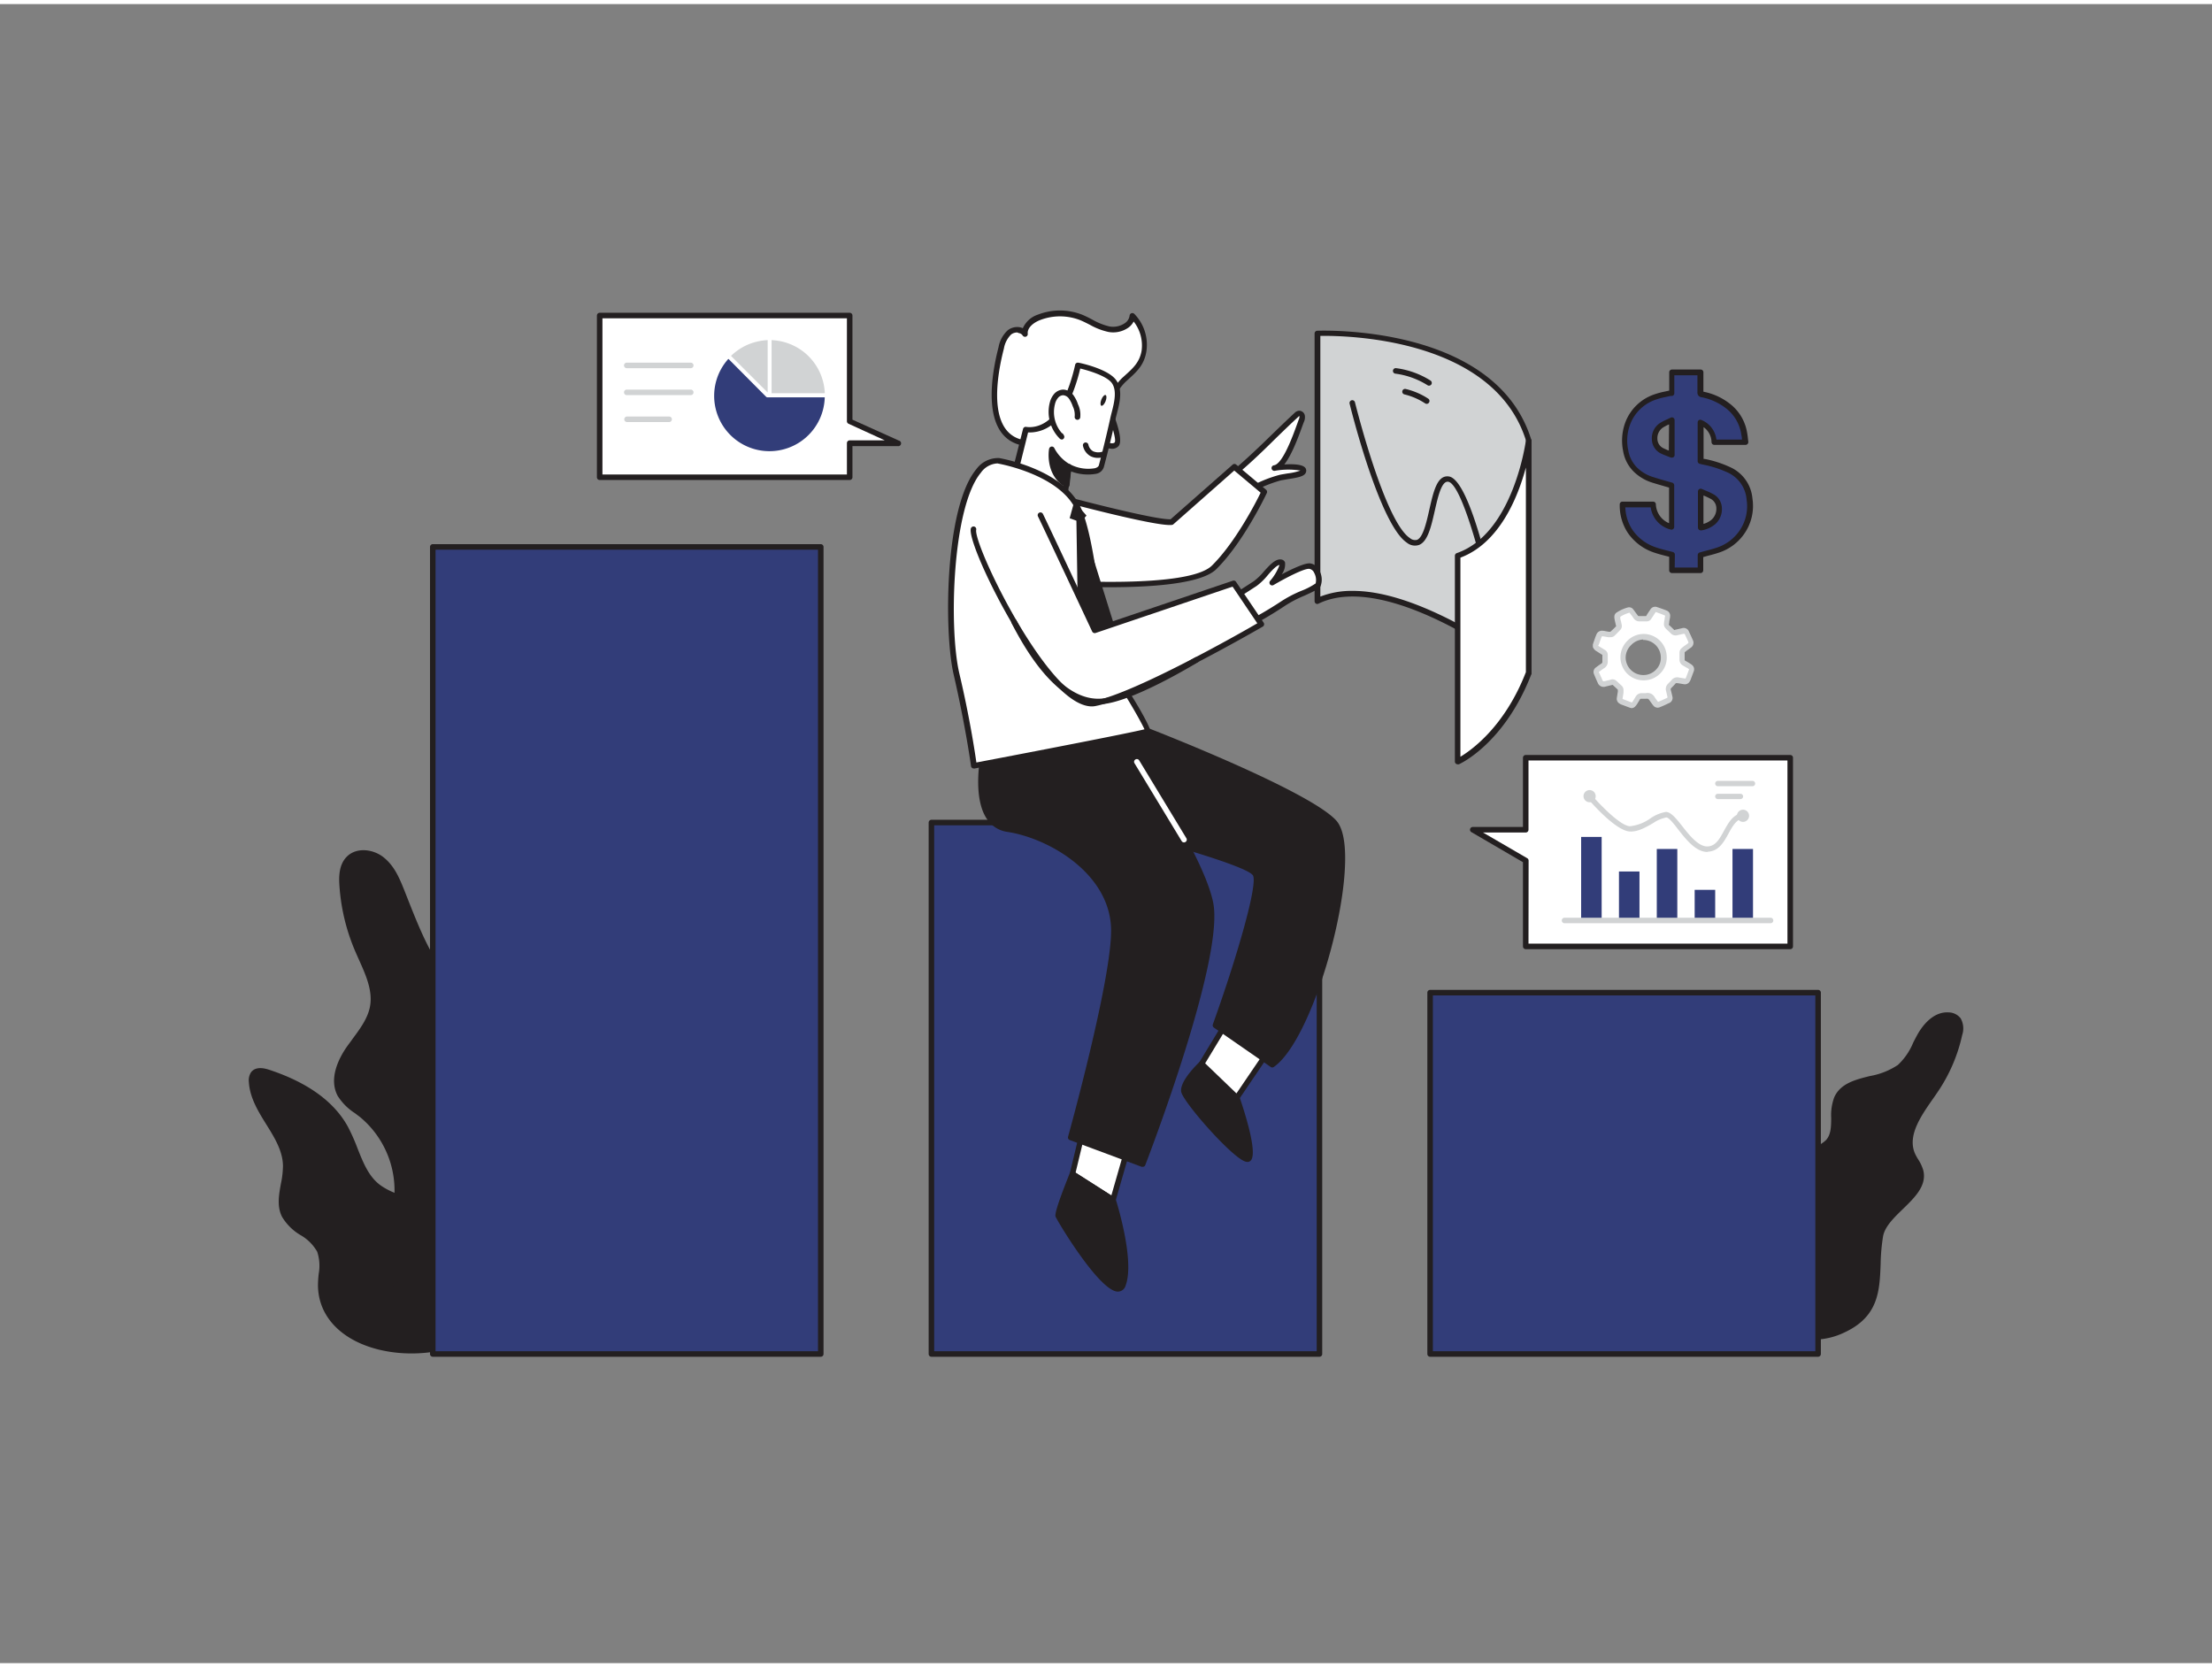 <svg xmlns="http://www.w3.org/2000/svg" viewBox="0 0 400 300" width="406" height="306" class="illustration styles_illustrationTablet__1DWOa"><rect x="0" y="0" width="400" height="300" fill="#808080" stroke="none"/><g id="_554_finance_analytics_flatline" data-name="#554_finance_analytics_flatline"><path d="M347.31,211.08a18.69,18.69,0,0,0-1.45-2.9c-1.77-4,1.68-8.12,4.13-11.71a28.81,28.81,0,0,0,4.35-10.13,3.24,3.24,0,0,0-.2-2.58,2.37,2.37,0,0,0-1.77-.88c-2.25-.16-4.1,1.77-5.2,3.74s-1.91,4.22-3.67,5.63c-3.41,2.72-9.59,1.7-11.37,5.69-1.1,2.47.27,5.82-1.54,7.83a7,7,0,0,1-2.26,1.42c-4.82,2.29-9.24,5.74-11.83,10.41-5.77,10.45,3.75,28.18,16.75,22.21,8.05-3.69,5.57-10.53,6.78-17C340.83,218.43,348.41,215.56,347.31,211.08Z" fill="#231f20"></path><path d="M328.08,241.5a12.11,12.11,0,0,1-8.95-4.17c-4.95-5.35-6.3-14.12-3.06-20,3-5.48,8.23-8.8,12.05-10.62l.16-.08a6,6,0,0,0,1.94-1.23c.89-1,.9-2.42.92-3.94a9.39,9.39,0,0,1,.54-3.76c1.12-2.53,3.83-3.21,6.46-3.86a13.26,13.26,0,0,0,5.05-2,11.48,11.48,0,0,0,2.76-4c.25-.51.51-1,.79-1.51.71-1.27,2.67-4.2,5.67-4a2.8,2.8,0,0,1,2.14,1.08,3.73,3.73,0,0,1,.28,3,29.49,29.49,0,0,1-4.43,10.3c-.26.39-.54.79-.82,1.19-2.21,3.16-4.73,6.75-3.27,10a9.36,9.36,0,0,0,.59,1.06,7.48,7.48,0,0,1,.89,1.92h0c.68,2.77-1.53,4.91-3.68,7-1.6,1.55-3.26,3.15-3.59,4.93a34.88,34.88,0,0,0-.44,5c-.19,4.92-.37,9.56-6.62,12.43A12.88,12.88,0,0,1,328.08,241.5Zm24-58.13c-2.28,0-3.9,2.42-4.5,3.49-.27.48-.52,1-.77,1.47a12.21,12.21,0,0,1-3,4.3,13.84,13.84,0,0,1-5.43,2.2c-2.5.63-4.86,1.22-5.79,3.31a8.56,8.56,0,0,0-.46,3.36c0,1.63,0,3.33-1.18,4.6a6.72,6.72,0,0,1-2.24,1.46l-.16.08c-3.69,1.75-8.71,5-11.61,10.2-3,5.5-1.76,13.76,2.92,18.81a10.93,10.93,0,0,0,13.19,2.71c5.69-2.62,5.85-6.76,6-11.57a34.38,34.38,0,0,1,.45-5.11c.39-2.09,2.16-3.81,3.88-5.46,2-2,3.95-3.81,3.4-6a6.33,6.33,0,0,0-.78-1.65,13,13,0,0,1-.64-1.17c-1.68-3.8,1-7.63,3.36-11,.28-.4.56-.79.82-1.18a28.7,28.7,0,0,0,4.28-9.95,2.91,2.91,0,0,0-.12-2.19,1.85,1.85,0,0,0-1.4-.67Z" fill="#231f20"></path><path d="M68.81,214.18c-3.58-2.35-4.27-7.21-6.34-11-2.83-5.14-8.36-8.21-13.93-10-.93-.31-2.14-.51-2.73.27a2.07,2.07,0,0,0-.31,1.43c.31,5.51,6,9.62,6.18,15.13.07,3.07-1.61,6.32-.22,9.06s5.11,3.53,6.32,6.28c.84,1.92.17,4.12.18,6.21.12,14.24,26.13,15.53,31.83,4.9,2.57-4.78.67-10.65-2.52-14.62C81.89,215.14,75,218.24,68.81,214.18Z" fill="#231f20"></path><path d="M74.44,244a25,25,0,0,1-5.94-.69c-6.86-1.7-11-6.07-11-11.7a19.77,19.77,0,0,1,.13-2,8.1,8.1,0,0,0-.27-4,8.07,8.07,0,0,0-3-3A9.48,9.48,0,0,1,51,219.29c-.95-1.88-.57-3.95-.21-5.95a16.48,16.48,0,0,0,.38-3.31c-.06-2.66-1.49-5-3-7.42s-3-4.86-3.17-7.7a2.67,2.67,0,0,1,.41-1.77c.62-.8,1.72-.95,3.28-.43C55.62,195,60.41,198.45,62.91,203a35.14,35.14,0,0,1,1.72,3.86c1.1,2.78,2.14,5.41,4.45,6.92h0c2.51,1.65,5.21,2.09,7.82,2.51,3.7.6,7.52,1.22,10.76,5.26,3,3.69,5.41,9.87,2.57,15.16C87.58,241.64,80.89,244,74.44,244ZM47.09,193.4a1.09,1.09,0,0,0-.89.35,1.67,1.67,0,0,0-.2,1.11c.14,2.58,1.54,4.84,3,7.22s3.09,5,3.16,7.92a17.34,17.34,0,0,1-.4,3.52c-.35,1.92-.68,3.74.12,5.32a8.71,8.71,0,0,0,3,2.87,9,9,0,0,1,3.36,3.44,8.83,8.83,0,0,1,.35,4.47c-.06.65-.12,1.31-.12,1.94.06,7.42,7.21,10,10.28,10.74,7.38,1.82,17.35,0,20.61-6.08,2.61-4.86.3-10.62-2.47-14.07-3-3.74-6.47-4.3-10.14-4.89-2.71-.44-5.52-.9-8.21-2.67s-3.72-4.58-4.83-7.38A33.3,33.3,0,0,0,62,203.46c-2.38-4.31-7-7.61-13.66-9.81A4.4,4.4,0,0,0,47.09,193.4Z" fill="#231f20"></path><path d="M87.89,198c.1-2.33,1.48-4.42,1.8-6.73.78-5.79-4.93-10-8.69-14.5C77,172,74.9,166,72.6,160.29c-.84-2.08-1.78-4.24-3.54-5.63s-4.6-1.68-6.12,0c-1.12,1.23-1.19,3.08-1.08,4.75A35.74,35.74,0,0,0,64.66,171c1.41,3.3,3.37,6.7,2.75,10.24-.51,2.92-2.66,5.21-4.34,7.64s-3,5.66-1.57,8.27c.85,1.6,2.5,2.57,3.92,3.69a17.67,17.67,0,0,1,5.66,18.82A25.52,25.52,0,0,0,69.47,225c-.3,3.09,1.4,6.05,3.55,8.29,7.87,8.18,28.79,9.62,32.15-4,1.47-5.95-1.21-13.69-5.31-18C96.06,207.27,87.61,204.59,87.89,198Z" fill="#231f20"></path><path d="M89.57,239.94c-6.39,0-13.09-2.38-16.91-6.36-1.54-1.6-4.06-4.85-3.68-8.68a15.08,15.08,0,0,1,1.07-3.84c.19-.5.39-1,.55-1.52a17.24,17.24,0,0,0-5.49-18.28l-.92-.7a10.09,10.09,0,0,1-3.13-3.14c-1.69-3.18.28-6.87,1.6-8.79.36-.52.75-1,1.13-1.56,1.35-1.82,2.75-3.71,3.13-5.88.49-2.82-.78-5.64-2-8.36-.24-.54-.48-1.07-.71-1.61a36.08,36.08,0,0,1-2.83-11.8c-.12-1.64-.08-3.71,1.21-5.12,1.76-1.93,4.9-1.52,6.79,0s2.78,3.58,3.69,5.84l.75,1.9c2,5.05,4.07,10.28,7.57,14.43.79.94,1.7,1.9,2.57,2.83,3.38,3.57,6.88,7.27,6.23,12.06a15.55,15.55,0,0,1-.9,3.17,11.93,11.93,0,0,0-.89,3.51h0c-.19,4.27,3.6,6.85,7.27,9.34a28.83,28.83,0,0,1,4.56,3.54c4.53,4.71,6.87,12.64,5.44,18.43-1.22,4.93-4.86,8.44-10.25,9.89A22.91,22.91,0,0,1,89.57,239.94ZM65.74,154a3.2,3.2,0,0,0-2.43,1c-1,1.12-1.05,2.93-1,4.37a35.2,35.2,0,0,0,2.75,11.48c.23.53.47,1.06.71,1.59,1.29,2.86,2.62,5.82,2.08,8.94-.42,2.41-1.89,4.39-3.31,6.31q-.57.75-1.11,1.53c-1,1.39-3,4.93-1.54,7.75a9.24,9.24,0,0,0,2.85,2.82c.32.23.63.47.94.71a18.25,18.25,0,0,1,5.82,19.37c-.17.52-.37,1-.57,1.56A14.22,14.22,0,0,0,70,225c-.34,3.43,2,6.42,3.41,7.89,4.79,5,14.36,7.34,21.77,5.35,3.56-1,8.1-3.31,9.54-9.16,1.49-6-1.47-13.63-5.19-17.51a28.33,28.33,0,0,0-4.4-3.4c-3.71-2.52-7.91-5.37-7.71-10.2a12.84,12.84,0,0,1,1-3.81,14,14,0,0,0,.85-3c.59-4.31-2.74-7.83-6-11.24-.88-.94-1.8-1.9-2.61-2.87-3.61-4.28-5.7-9.58-7.73-14.71l-.76-1.89c-.85-2.13-1.75-4.15-3.38-5.43A5,5,0,0,0,65.74,154Zm22.15,44h0Z" fill="#231f20"></path><rect x="258.61" y="178.76" width="70.16" height="65.34" transform="translate(587.38 422.87) rotate(-180)" fill="#323d79"></rect><path d="M328.77,244.6H258.61a.5.5,0,0,1-.5-.5V178.76a.5.5,0,0,1,.5-.5h70.16a.5.5,0,0,1,.5.5V244.1A.5.5,0,0,1,328.77,244.6Zm-69.66-1h69.16V179.26H259.11Z" fill="#231f20"></path><rect x="168.43" y="148" width="70.16" height="96.1" transform="translate(407.03 392.1) rotate(-180)" fill="#323d79"></rect><path d="M238.6,244.6H168.43a.5.5,0,0,1-.5-.5V148a.51.51,0,0,1,.5-.5H238.6a.51.51,0,0,1,.5.5v96.1A.5.5,0,0,1,238.6,244.6Zm-69.67-1H238.1V148.5H168.93Z" fill="#231f20"></path><rect x="78.26" y="98.16" width="70.16" height="145.94" transform="translate(226.68 342.26) rotate(-180)" fill="#323d79"></rect><path d="M148.42,244.6H78.26a.5.5,0,0,1-.5-.5V98.16a.5.5,0,0,1,.5-.5h70.16a.5.5,0,0,1,.5.5V244.1A.5.5,0,0,1,148.42,244.6Zm-69.66-1h69.16V98.66H78.76Z" fill="#231f20"></path><polygon points="275.9 136.28 275.9 149.3 266.32 149.3 275.9 154.88 275.9 170.4 323.73 170.4 323.73 136.28 275.9 136.28" fill="#fff"></polygon><path d="M323.73,170.9H275.9a.51.51,0,0,1-.5-.5V155.17l-9.33-5.44a.5.5,0,0,1,.25-.93h9.08V136.28a.51.51,0,0,1,.5-.5h47.83a.5.5,0,0,1,.5.5V170.4A.5.5,0,0,1,323.73,170.9Zm-47.33-1h46.83V136.78H276.4V149.3a.5.5,0,0,1-.5.5h-7.73l8,4.65a.5.5,0,0,1,.25.43Z" fill="#231f20"></path><path d="M288.5,115.93c.13-.39.26-.78.4-1.17.07-.2.15-.4.23-.6a.58.58,0,0,1,.62-.38c.32,0,.63.11.94.16a4.43,4.43,0,0,0,.51.06.52.52,0,0,0,.35-.11c.36-.35.71-.71,1.05-1.07a.53.53,0,0,0,.11-.5c-.08-.38-.17-.76-.25-1.14a1.38,1.38,0,0,1,0-.45.42.42,0,0,1,.14-.29,6.88,6.88,0,0,1,1.89-.86.48.48,0,0,1,.54.19c.24.33.49.66.72,1a.79.79,0,0,0,.75.38c.41,0,.83,0,1.25-.06a.47.47,0,0,0,.38-.23c.15-.22.29-.44.43-.66s.25-.39.38-.57a.49.49,0,0,1,.58-.2c.58.2,1.16.4,1.73.62a.51.51,0,0,1,.31.56c0,.32-.1.64-.16,1,0,.15,0,.3-.05.45a.6.6,0,0,0,.19.53c.3.29.61.57.91.87a.66.66,0,0,0,.67.19l1.24-.28a.55.55,0,0,1,.69.33c.24.49.47,1,.68,1.49a.59.59,0,0,1-.21.83c-.21.16-.44.31-.66.47l-.46.37a.55.55,0,0,0-.19.42c0,.44,0,.87,0,1.3a.68.68,0,0,0,.35.58l.71.42c.14.09.29.18.42.28a.49.49,0,0,1,.19.62c-.19.53-.38,1-.58,1.56a1,1,0,0,1-.13.23.44.44,0,0,1-.48.22l-1.13-.18-.08,0a.82.82,0,0,0-.86.3c-.21.25-.45.48-.68.72a.81.81,0,0,0-.21.81c.09.37.18.73.26,1.1a.54.54,0,0,1-.36.73c-.5.24-1,.47-1.54.69a.52.52,0,0,1-.69-.18c-.2-.25-.38-.52-.57-.78-.4-.57-.5-.62-1.2-.58l-.81,0a.74.74,0,0,0-.64.37c-.16.27-.32.55-.49.81a3,3,0,0,1-.31.39.37.37,0,0,1-.43.11l-1.64-.61a1.43,1.43,0,0,1-.21-.12.45.45,0,0,1-.23-.49l.18-1.11a1.87,1.87,0,0,0,0-.34.6.6,0,0,0-.19-.5l-.88-.83a.65.65,0,0,0-.65-.15l-1.1.25h0c-.48.09-.63,0-.84-.42s-.44-1-.64-1.49a.49.49,0,0,1,.19-.68c.3-.22.59-.44.9-.64a.86.86,0,0,0,.44-.86c0-.39,0-.78-.06-1.17a.5.5,0,0,0-.23-.41l-1-.62a1,1,0,0,1-.51-.53Zm12.39,2.17a3.69,3.69,0,0,0-3.72-3.7,3.76,3.76,0,0,0-3.65,3.71,3.71,3.71,0,0,0,3.67,3.68A3.65,3.65,0,0,0,300.89,118.1Z" fill="#fff"></path><path d="M295.08,127.31a.89.89,0,0,1-.31-.06l-1.64-.61a1.39,1.39,0,0,1-.28-.16,1,1,0,0,1-.48-1l.18-1.12a1.33,1.33,0,0,0,0-.28c0-.08,0-.1,0-.11l-.89-.83a.17.17,0,0,0-.19,0l-.8.19-.3.07a1.12,1.12,0,0,1-1.45-.68c-.24-.5-.45-1-.66-1.52a1,1,0,0,1,.36-1.27q.45-.34.93-.66a.39.39,0,0,0,.21-.41c0-.25,0-.5,0-.76l0-.41-1-.64a1.52,1.52,0,0,1-.72-.79.88.88,0,0,1,0-.16v-.14a.41.41,0,0,1,0-.16l.1-.32.3-.86c.07-.21.16-.42.24-.62a1.07,1.07,0,0,1,1.14-.68c.21,0,.43.06.65.1l.45.08a2.4,2.4,0,0,0,.28,0,14.41,14.41,0,0,0,1.05-1l-.13-.55c-.05-.22-.1-.43-.14-.65a2,2,0,0,1-.05-.6.88.88,0,0,1,.38-.66,7.16,7.16,0,0,1,2-.92.94.94,0,0,1,1.07.38l.25.34.49.66c.1.15.16.17.29.16l.84,0,.43,0c.07-.14.16-.27.24-.41l.25-.38.32-.47a1,1,0,0,1,1.14-.37c.59.2,1.17.4,1.75.63a1,1,0,0,1,.63,1.07c0,.23-.07.45-.11.68l-.05.31c0,.13,0,.27-.06.41a.18.18,0,0,0,0,.13l.21.19c.24.22.48.45.71.69.06.06.1.08.22,0l1.23-.28a1,1,0,0,1,1.25.6c.24.5.47,1,.69,1.51a1.07,1.07,0,0,1-.36,1.42l-.41.3-.26.18-.43.34v.35c0,.32,0,.65,0,1a.19.19,0,0,0,.1.17l.3.17.42.25a4.87,4.87,0,0,1,.47.32,1,1,0,0,1,.35,1.19c-.19.52-.38,1-.58,1.56a1.72,1.72,0,0,1-.17.31,1,1,0,0,1-1,.46l-1.13-.19-.11,0a.32.32,0,0,0-.37.14c-.16.18-.33.36-.5.53l-.2.2a.35.35,0,0,0-.09.35c.1.37.19.74.27,1.12a1,1,0,0,1-.63,1.28c-.52.25-1,.48-1.56.7a1,1,0,0,1-1.28-.33c-.17-.21-.33-.44-.49-.66l-.1-.14c-.28-.4-.28-.4-.76-.37l-.81,0a.26.26,0,0,0-.24.14l-.16.27-.34.56a4.14,4.14,0,0,1-.37.46A.93.93,0,0,1,295.08,127.31Zm-3.52-5.21a1.16,1.16,0,0,1,.79.32l.88.82a1.08,1.08,0,0,1,.35.9c0,.13,0,.26,0,.39l-.18,1.11.13.06,1.56.59a1.93,1.93,0,0,0,.22-.28l.32-.52.17-.28a1.21,1.21,0,0,1,1-.61l.82,0a1.46,1.46,0,0,1,1.63.79l.1.14c.15.21.3.42.46.62h0l.09,0h0c.52-.21,1-.44,1.53-.68l.1-.06a.44.44,0,0,1,0-.12c-.08-.36-.16-.72-.25-1.07a1.3,1.3,0,0,1,.33-1.29l.21-.22c.15-.15.31-.3.45-.47a1.29,1.29,0,0,1,1.35-.46l1.18.19c0-.06.06-.11.06-.13.2-.52.39-1,.58-1.56A2.1,2.1,0,0,0,305,120l-.7-.41a1.19,1.19,0,0,1-.59-1c0-.34,0-.67,0-1v-.3a1.07,1.07,0,0,1,.37-.82q.24-.21.48-.39l.29-.2c.12-.09.24-.17.36-.27a.6.6,0,0,0,.11-.1.44.44,0,0,0,0-.13c-.21-.5-.44-1-.67-1.47l-.13-.06-1.24.28a1.18,1.18,0,0,1-1.14-.33c-.22-.23-.46-.45-.69-.66l-.2-.2a1.11,1.11,0,0,1-.35-.93,3.86,3.86,0,0,1,.06-.49l.06-.33c0-.2.07-.4.09-.6-.56-.26-1.13-.46-1.7-.66-.11.16-.21.3-.3.45l-.24.37-.28.42a.94.94,0,0,1-.77.45l-.44,0-.8,0a1.24,1.24,0,0,1-1.19-.59c-.15-.22-.3-.43-.46-.63l-.26-.35a6,6,0,0,0-1.67.74,1.36,1.36,0,0,0,0,.27c0,.21.09.42.14.63l.11.51a1,1,0,0,1-.23.94c-.35.37-.71.74-1.07,1.09a1,1,0,0,1-.69.25,2.7,2.7,0,0,1-.48,0l-.45-.08-.58-.09s-.07,0-.11.08-.15.37-.22.57l-.29.84L289,116a1.16,1.16,0,0,0,.27.2l1,.62a1,1,0,0,1,.46.81l0,.42c0,.25,0,.49,0,.74a1.36,1.36,0,0,1-.67,1.31c-.3.2-.58.4-.86.62-.07,0-.08.07-.08.07.24.52.45,1,.67,1.49a1,1,0,0,0,.1.17l.2,0,.33-.08.78-.18A1.22,1.22,0,0,1,291.56,122.1Zm5.64.19h0a4.17,4.17,0,0,1-2.93-7.14,4.11,4.11,0,0,1,2.91-1.25,4.18,4.18,0,0,1,4.22,4.19,4,4,0,0,1-1.12,2.89A4.2,4.2,0,0,1,297.2,122.29Zm-.05-7.39a3.19,3.19,0,0,0-2.18,1,3.16,3.16,0,0,0-1,2.25,3.19,3.19,0,0,0,3.17,3.18h0a3.12,3.12,0,0,0,2.34-1,3,3,0,0,0,.85-2.15v0a3.19,3.19,0,0,0-3.22-3.2Z" fill="#d1d3d4"></path><polygon points="162.33 79.39 153.65 75.48 153.65 56.33 108.44 56.33 108.44 85.56 153.65 85.56 153.65 79.39 162.33 79.39" fill="#fff"></polygon><path d="M153.65,86.06H108.44a.5.5,0,0,1-.5-.5V56.32a.51.51,0,0,1,.5-.5h45.21a.5.5,0,0,1,.5.5V75.15l8.39,3.78a.5.5,0,0,1-.21,1h-8.18v5.67A.5.5,0,0,1,153.65,86.06Zm-44.71-1h44.21V79.39a.5.5,0,0,1,.5-.5H160l-6.55-3a.5.5,0,0,1-.3-.45V56.82H108.94Z" fill="#231f20"></path><path d="M131.79,64.22,138.53,71a.35.35,0,0,0,.27.11h10.34a10,10,0,1,1-17.44-6.94Z" fill="#323d79"></path><path d="M139.53,60.75v9.62h.1l9.31,0c.21,0,.21,0,.2-.21A10,10,0,0,0,140,60.8Z" fill="#d1d3d4"></path><path d="M138.82,70.24V60.76a10.73,10.73,0,0,0-3.27.69,10.06,10.06,0,0,0-3.36,2.17Z" fill="#d1d3d4"></path><path d="M124.91,65.84H113.34a.5.5,0,0,1-.5-.5.5.5,0,0,1,.5-.5h11.57a.5.5,0,0,1,.5.5A.5.5,0,0,1,124.91,65.84Z" fill="#d1d3d4"></path><path d="M124.91,70.71H113.34a.5.5,0,0,1-.5-.5.5.5,0,0,1,.5-.5h11.57a.5.5,0,0,1,.5.5A.5.5,0,0,1,124.91,70.71Z" fill="#d1d3d4"></path><path d="M121,75.58h-7.61a.5.5,0,0,1-.5-.5.5.5,0,0,1,.5-.5H121a.5.5,0,0,1,.5.5A.5.5,0,0,1,121,75.58Z" fill="#d1d3d4"></path><rect x="285.92" y="150.6" width="3.71" height="15.13" fill="#323d79"></rect><rect x="292.76" y="156.85" width="3.71" height="8.88" fill="#323d79"></rect><rect x="299.6" y="152.78" width="3.71" height="12.95" fill="#323d79"></rect><rect x="306.45" y="160.17" width="3.71" height="5.56" fill="#323d79"></rect><rect x="313.29" y="152.78" width="3.71" height="12.95" fill="#323d79"></rect><path d="M316.91,141.43h-6.28a.48.48,0,0,1-.47-.48.47.47,0,0,1,.47-.48h6.28a.48.48,0,0,1,.48.48A.49.49,0,0,1,316.91,141.43Z" fill="#d1d3d4"></path><path d="M314.73,143.76h-4.1a.48.48,0,0,1-.47-.48.47.47,0,0,1,.47-.48h4.1a.48.48,0,0,1,.48.48A.49.49,0,0,1,314.73,143.76Z" fill="#d1d3d4"></path><path d="M308.76,153.32c-2.11,0-3.88-2.27-5.31-4.09-.75-1-1.68-2.15-2.12-2.15h0a6.39,6.39,0,0,0-2.36,1c-1.31.76-2.78,1.62-4.25,1.54-2.61-.14-7.21-5.49-7.72-6.1a.47.47,0,0,1,.05-.67.49.49,0,0,1,.68.06c1.32,1.56,5.18,5.65,7,5.76a7.76,7.76,0,0,0,3.71-1.42,7,7,0,0,1,2.81-1.17c.87,0,1.79,1.1,2.91,2.52,1.32,1.69,3,3.8,4.64,3.72,1.44-.07,2.12-1.32,2.92-2.77s1.62-3,3.33-3.28a.49.49,0,0,1,.56.38.48.48,0,0,1-.38.56c-1.27.24-1.95,1.48-2.67,2.8-.82,1.49-1.74,3.17-3.71,3.26Z" fill="#d1d3d4"></path><path d="M320.17,166.21H282.92a.48.48,0,0,1,0-1h37.25a.48.48,0,0,1,0,1Z" fill="#d1d3d4"></path><path d="M287.45,144.33a1.1,1.1,0,1,1,1.1-1.1A1.09,1.09,0,0,1,287.45,144.33Zm0-1.24a.14.14,0,0,0-.14.14c0,.16.29.16.29,0A.15.15,0,0,0,287.45,143.09Z" fill="#d1d3d4"></path><path d="M315.19,147.88a1.1,1.1,0,0,1,0-2.2,1.1,1.1,0,1,1,0,2.2Zm0-1.24a.14.14,0,0,0-.14.14c0,.16.28.16.28,0A.14.14,0,0,0,315.19,146.64Z" fill="#d1d3d4"></path><path d="M302.34,102.39V99.55c-1-.28-2-.49-3-.82a8.76,8.76,0,0,1-4.61-3.46,8.59,8.59,0,0,1-1.33-4.8h5.53a4.4,4.4,0,0,0,3.39,4.1V87.05c-1.11-.32-2.21-.62-3.31-1a7.79,7.79,0,0,1-3.22-1.83A6.42,6.42,0,0,1,294,80.76a9,9,0,0,1,.35-4.82,8,8,0,0,1,4.86-4.82,25.51,25.51,0,0,1,2.8-.72l.33-.07V66.58h5.18v.36c0,1.08,0,2.15,0,3.22,0,.27.09.35.34.41a10.84,10.84,0,0,1,4.83,2.25,7.83,7.83,0,0,1,2.74,4.81c.09.51.13,1,.2,1.58H310a3.94,3.94,0,0,0-2.44-3.57v7l.61.14a20.06,20.06,0,0,1,4.41,1.41,6.41,6.41,0,0,1,3.83,5.34,8.39,8.39,0,0,1-1.46,6.1,8.5,8.5,0,0,1-4.18,3.1c-1,.36-2.12.59-3.24.9v2.75Zm5.2-14.26v6.53a4.72,4.72,0,0,0,2.29-1c1.2-1,1.63-3.45-.13-4.52A21.62,21.62,0,0,0,307.54,88.13Zm-5.22-6.68v-6.3a19,19,0,0,0-2,1,2.72,2.72,0,0,0,.17,4.55C301.08,81,301.69,81.19,302.32,81.45Z" fill="#323d79"></path><path d="M307.52,102.89h-5.18a.51.51,0,0,1-.5-.5V99.94l-.59-.15c-.71-.18-1.39-.36-2.07-.59a9.32,9.32,0,0,1-4.87-3.66,9,9,0,0,1-1.41-5.07.48.48,0,0,1,.5-.5h5.53a.49.49,0,0,1,.5.43,3.87,3.87,0,0,0,2.39,3.47V87.43l-.63-.18c-.78-.23-1.56-.45-2.33-.69a8.37,8.37,0,0,1-3.42-2,6.82,6.82,0,0,1-1.93-3.75,9.48,9.48,0,0,1,.37-5.09,8.52,8.52,0,0,1,5.15-5.1,14.36,14.36,0,0,1,2-.55l.82-.18V66.58a.5.5,0,0,1,.5-.5h5.18a.5.5,0,0,1,.5.5v1.26c0,.75,0,1.5,0,2.25a11.25,11.25,0,0,1,5,2.35,8.29,8.29,0,0,1,2.91,5.1c.07.36.11.73.15,1.1l.06.51a.51.51,0,0,1-.5.56H310a.51.51,0,0,1-.5-.47,3.39,3.39,0,0,0-1.44-2.74v5.75l.21,0a19.86,19.86,0,0,1,4.52,1.45,6.87,6.87,0,0,1,4.11,5.73,8.8,8.8,0,0,1-1.55,6.45,8.91,8.91,0,0,1-4.42,3.28c-.73.25-1.46.44-2.24.64L308,100v2.37A.5.5,0,0,1,307.52,102.89Zm-4.68-1H307V99.64a.5.5,0,0,1,.37-.48l1-.28c.76-.19,1.47-.38,2.17-.62a8,8,0,0,0,3.93-2.91,7.79,7.79,0,0,0,1.37-5.75,5.87,5.87,0,0,0-3.54-4.95,19.37,19.37,0,0,0-4.31-1.37l-.44-.1-.17-.05a.49.49,0,0,1-.39-.48v-7a.54.54,0,0,1,.23-.43.51.51,0,0,1,.48,0,4.38,4.38,0,0,1,2.68,3.53h4.62c0-.34-.07-.67-.13-1a7.33,7.33,0,0,0-2.57-4.51,10.47,10.47,0,0,0-4.61-2.15.82.82,0,0,1-.74-.89c0-.78,0-1.55,0-2.32v-.76h-4.18v3.25a.49.49,0,0,1-.4.49l-.12,0-.19,0-.89.2a12.49,12.49,0,0,0-1.85.5,7.54,7.54,0,0,0-4.57,4.53,8.3,8.3,0,0,0-.32,4.55,5.81,5.81,0,0,0,1.65,3.22,7.14,7.14,0,0,0,3,1.71c.76.25,1.53.47,2.31.69l1,.28a.5.5,0,0,1,.36.48v7.52a.49.49,0,0,1-.19.39.5.5,0,0,1-.44.09A4.81,4.81,0,0,1,298.5,91h-4.59a7.85,7.85,0,0,0,1.24,4,8.27,8.27,0,0,0,4.36,3.26c.64.22,1.29.39,2,.57l1,.25a.5.5,0,0,1,.36.48Zm4.7-6.73a.47.47,0,0,1-.32-.12.53.53,0,0,1-.18-.38V88.13a.5.5,0,0,1,.71-.45l.7.3a11,11,0,0,1,1.51.72,2.93,2.93,0,0,1,1.41,2.36,3.64,3.64,0,0,1-1.22,3,5.16,5.16,0,0,1-2.53,1.12Zm.5-6.27V94a4,4,0,0,0,1.47-.77,2.66,2.66,0,0,0,.86-2.14,1.93,1.93,0,0,0-.93-1.57,11,11,0,0,0-1.38-.65ZM302.32,82a.46.46,0,0,1-.19,0l-.58-.23c-.44-.17-.85-.33-1.26-.53a2.92,2.92,0,0,1-1.58-2.48,3.29,3.29,0,0,1,1.36-2.93,9,9,0,0,1,1.38-.73l.65-.31a.49.49,0,0,1,.72.45v6.3a.48.48,0,0,1-.22.41A.47.47,0,0,1,302.32,82Zm-.5-6a8.31,8.31,0,0,0-1.19.63,2.32,2.32,0,0,0-.92,2,1.91,1.91,0,0,0,1,1.64,11.52,11.52,0,0,0,1.07.47Z" fill="#231f20"></path><path d="M238.22,59.57S270,58,276.43,79v42s-24.69-19.48-38.21-13Z" fill="#d1d3d4"></path><path d="M276.43,121.42a.51.51,0,0,1-.31-.11c-.25-.19-24.62-19.21-37.68-12.9a.48.48,0,0,1-.48,0,.52.52,0,0,1-.24-.43V59.57a.5.5,0,0,1,.48-.5c.32,0,32.25-1.35,38.71,19.74a.77.77,0,0,1,0,.15v42a.5.5,0,0,1-.28.45A.59.59,0,0,1,276.43,121.42Zm-31.77-15.31c4.93,0,10.94,1.82,18,5.44a100.61,100.61,0,0,1,13.31,8.36V79c-5.86-18.9-33.25-19.06-37.21-19v47.14A15.56,15.56,0,0,1,244.66,106.11Z" fill="#231f20"></path><path d="M270,108.56a.5.5,0,0,1-.49-.4c-1.83-8.92-5.42-21.58-7.66-21.79-1.18-.12-1.83,2.74-2.4,5.26-.65,2.85-1.26,5.55-2.84,6.17a2.31,2.31,0,0,1-2.22-.42c-4.93-3.31-10.12-24.24-10.34-25.13a.51.51,0,0,1,.37-.61.5.5,0,0,1,.6.37c.06.21,5.31,21.45,9.92,24.54a1.46,1.46,0,0,0,1.31.33c1.08-.44,1.69-3.11,2.22-5.47.73-3.21,1.4-6.24,3.47-6,3.8.36,7.79,18.88,8.55,22.59a.5.5,0,0,1-.39.59Z" fill="#231f20"></path><path d="M276.43,79s-2.18,17.12-12.84,20.79V137s8-3.62,12.84-16Z" fill="#fff"></path><path d="M263.59,137.47a.5.5,0,0,1-.5-.5V99.75a.51.51,0,0,1,.34-.47c10.24-3.53,12.48-20.22,12.5-20.38a.48.48,0,0,1,.53-.44.51.51,0,0,1,.47.5v42a.57.57,0,0,1,0,.18c-4.83,12.48-12.77,16.17-13.1,16.32A.54.54,0,0,1,263.59,137.47Zm.5-37.37v36c2-1.21,8-5.42,11.84-15.3v-37C274.48,89.18,271.16,97.45,264.09,100.1Z" fill="#231f20"></path><path d="M258.41,69a.45.45,0,0,1-.27-.08,14.42,14.42,0,0,0-5.8-2.09.5.5,0,0,1-.45-.55.51.51,0,0,1,.54-.45,15.38,15.38,0,0,1,6.26,2.25.51.51,0,0,1,.14.7A.52.52,0,0,1,258.41,69Z" fill="#231f20"></path><path d="M258,72.29a.57.57,0,0,1-.28-.08A11.86,11.86,0,0,0,254,70.59a.5.5,0,1,1,.16-1,12.82,12.82,0,0,1,4.11,1.76.5.5,0,0,1,.15.69A.51.51,0,0,1,258,72.29Z" fill="#231f20"></path><path d="M222,107.9l4.94-3.2c1.56-1,3.33-4,4.62-3.86s-1.48,3.69-1.48,3.69,5.22-3.08,6.72-3,2,2.68,1.56,3.42-4.75,2.13-6.43,3.45a73.2,73.2,0,0,1-7,4.07" fill="#fff"></path><path d="M224.91,113a.5.5,0,0,1-.23-.94,71.35,71.35,0,0,0,6.91-4,21.86,21.86,0,0,1,3.83-2,12.54,12.54,0,0,0,2.49-1.3,2.66,2.66,0,0,0-.26-1.9,1.18,1.18,0,0,0-.9-.74c-1-.07-4.48,1.77-6.45,2.93a.5.5,0,0,1-.63-.1.51.51,0,0,1,0-.64,9.32,9.32,0,0,0,1.71-2.89c-.53.07-1.41,1-2.13,1.85a11.48,11.48,0,0,1-2,1.94l-4.94,3.2-.54-.84s3.38-2.2,4.94-3.2a10.69,10.69,0,0,0,1.84-1.77c1.07-1.19,2.09-2.31,3.11-2.17a.84.84,0,0,1,.71.52,3,3,0,0,1-.61,2.18c1.67-.89,4-2,5-2h.07a2.11,2.11,0,0,1,1.74,1.28,3.36,3.36,0,0,1,.21,2.9c-.3.47-1.21.89-2.91,1.67a21.16,21.16,0,0,0-3.63,1.91,70.14,70.14,0,0,1-7.07,4.12A.46.46,0,0,1,224.91,113Z" fill="#231f20"></path><path d="M226.44,87.65a24.69,24.69,0,0,1,5.13-2.05c2-.4,4.55-.54,4.09-1.43s-5.2-.27-5.22-.26c2.17-.29,4.22-6.91,4.87-8.52a1.83,1.83,0,0,0,.17-.82.59.59,0,0,0-.55-.54.84.84,0,0,0-.5.28c-3.64,3.35-6.9,6.82-10.7,10C223.35,84.69,226.44,87.65,226.44,87.65Z" fill="#fff"></path><path d="M226.44,88.15a.52.52,0,0,1-.35-.14c-2.9-2.79-2.9-3.39-2.89-3.59a.71.71,0,0,1,.19-.44c2.33-2,4.5-4.08,6.59-6.12,1.33-1.29,2.7-2.62,4.11-3.92a1.3,1.3,0,0,1,.81-.41,1.05,1.05,0,0,1,1.07,1,2.05,2.05,0,0,1-.2,1.07c-.09.23-.21.55-.35.94-.92,2.55-2,5.22-3.18,6.71,1.8-.12,3.49,0,3.87.72a.89.89,0,0,1,0,.81c-.33.63-1.35.83-3.13,1.11l-1.33.23a24.63,24.63,0,0,0-5,2A.46.46,0,0,1,226.44,88.15Zm-2.17-3.61a20.3,20.3,0,0,0,2.26,2.5,23.11,23.11,0,0,1,4.94-1.93c.45-.09.92-.16,1.37-.24a10.39,10.39,0,0,0,2.31-.52,14,14,0,0,0-4.64.05.5.5,0,0,1-.14-1c1.56-.21,3.41-5.31,4.11-7.24.15-.4.27-.74.36-1a1.27,1.27,0,0,0,.14-.57.15.15,0,0,0-.06-.11,1,1,0,0,1-.15.16c-1.4,1.29-2.77,2.62-4.09,3.9C228.64,80.56,226.53,82.61,224.27,84.54Z" fill="#231f20"></path><path d="M192.6,89.51s16.6,4.47,19.24,4.13l11.34-10,5.4,4.54s-4.19,8.84-9.07,13.66-32.67,2.57-32.67,2.57Z" fill="#fff"></path><path d="M200.5,105.45c-7,0-13.17-.49-13.7-.53a.48.48,0,0,1-.38-.23.51.51,0,0,1,0-.45l5.76-14.91a.5.5,0,0,1,.6-.3c4.4,1.18,16,4.13,18.75,4.13h.15l11.22-9.88a.49.49,0,0,1,.65,0l5.4,4.54a.5.5,0,0,1,.13.6c-.17.36-4.28,9-9.17,13.8C217.22,104.82,208.38,105.45,200.5,105.45ZM187.55,104c4.25.3,27.36,1.73,31.61-2.47s8-11.5,8.8-13.18l-4.77-4-11,9.71a.51.51,0,0,1-.27.12c-2.5.32-16.3-3.31-19-4Z" fill="#231f20"></path><path d="M217.29,191.62s-3.44,3.23-3.21,5,10.51,13.33,11.75,12.2-2.16-11-2.16-11Z" fill="#231f20"></path><path d="M225.6,209.37a1.42,1.42,0,0,1-.49-.1c-2.58-.94-11.28-10.87-11.52-12.62-.26-1.93,3-5.05,3.36-5.39a.5.5,0,0,1,.69,0L224,197.4a.5.5,0,0,1,.13.19c1.05,3.08,3.36,10.36,2,11.57A.77.77,0,0,1,225.6,209.37Zm-8.31-17.06c-1.24,1.24-2.85,3.22-2.71,4.21.24,1.78,9.34,11.59,10.95,11.85.41-.79-.61-5.41-2.3-10.34Z" fill="#231f20"></path><polygon points="222.34 183.36 217.29 191.62 223.67 197.76 230.18 188.17 222.34 183.36" fill="#fff"></polygon><path d="M223.67,198.26a.5.5,0,0,1-.35-.14L216.94,192a.51.51,0,0,1-.08-.62l5-8.26a.48.48,0,0,1,.31-.23.5.5,0,0,1,.38.06l7.84,4.81a.5.5,0,0,1,.23.32.49.49,0,0,1-.08.39L224.08,198a.49.49,0,0,1-.36.21Zm-5.74-6.72,5.66,5.44,5.88-8.66-7-4.28Z" fill="#231f20"></path><path d="M207.54,131.41s28.44,11,33.64,16.43-3.37,38.59-11.11,43.95l-10.28-7.12s9-25.13,7.13-27.52-25.73-8.47-25.73-8.47L187.52,129Z" fill="#231f20"></path><path d="M230.07,192.29a.47.47,0,0,1-.28-.09l-10.28-7.12a.51.51,0,0,1-.19-.58c4.39-12.22,8.28-25.68,7.21-27-1.32-1.66-15.95-5.87-25.46-8.3a.5.5,0,0,1-.29-.2l-13.67-19.65a.5.5,0,0,1,.47-.78l20,2.38.12,0c1.17.45,28.61,11.14,33.81,16.55,2,2,1.9,7.17,1.51,11.13-1.21,12.06-7.13,29.73-12.69,33.58A.47.47,0,0,1,230.07,192.29Zm-9.68-7.81,9.67,6.7c5.27-4.09,10.82-21,12-32.66.53-5.29.09-9-1.23-10.34-4.95-5.14-31.95-15.72-33.4-16.29l-18.86-2.24,12.94,18.59c3.17.81,23.91,6.2,25.81,8.6C227.65,157.27,228.92,160.64,220.39,184.48Z" fill="#231f20"></path><polygon points="195.84 203.59 193.93 211.54 201.26 216.22 204.39 205.31 195.84 203.59" fill="#fff"></polygon><path d="M201.26,216.71a.52.52,0,0,1-.27-.07L193.66,212a.5.5,0,0,1-.21-.54l1.91-7.95a.48.48,0,0,1,.58-.37l8.55,1.72a.46.46,0,0,1,.33.23.51.51,0,0,1,.05.4l-3.13,10.9a.47.47,0,0,1-.3.33Zm-6.76-5.4,6.47,4.12,2.79-9.74-7.54-1.52Z" fill="#231f20"></path><path d="M177.9,135.44s-2.71,12.66,4.34,13.73c12.68,1.92,19.1,11.6,19.17,18.2.11,9.19-7.79,37.54-7.79,37.54l13,4.84s14.35-37.09,12.27-47.26-18.32-32.81-18.32-32.81Z" fill="#231f20"></path><path d="M206.62,210.25a.57.57,0,0,1-.18,0l-13-4.84a.5.5,0,0,1-.3-.6c.08-.28,7.88-28.39,7.78-37.41-.12-10.16-11.26-16.57-18.76-17.71a5.28,5.28,0,0,1-3.66-2.28c-2.76-4-1.16-11.71-1.09-12a.5.5,0,0,1,.37-.38l22.67-5.76a.5.5,0,0,1,.53.19c.66.93,16.32,22.85,18.4,33s-11.71,46-12.3,47.54A.49.49,0,0,1,206.62,210.25Zm-12.4-5.64,12.11,4.51c1.63-4.3,14-37.23,12.07-46.53s-16.18-29.73-18-32.34l-22,5.6c-.26,1.44-1.24,7.73,1,11a4.23,4.23,0,0,0,3,1.85c13.39,2,19.52,12.16,19.6,18.69C202,176,195.25,200.85,194.22,204.61Z" fill="#231f20"></path><path d="M184.54,79.23c-6.57-1.77-4.77-12.16-3.48-17.08a5,5,0,0,1,1.47-2.78,2,2,0,0,1,2.82.2c-.15-1.38,1.2-2.46,2.5-3a10.52,10.52,0,0,1,7.67,0c1.7.69,3.24,1.83,5,2.16s4.06-.59,4.24-2.41a7.47,7.47,0,0,1,2,6.42c-.43,2.51-2,3.63-3.67,5.21S201,72,199,73.31c-3.67,2.37-5.59,5.69-10.22,6.16A11.78,11.78,0,0,1,184.54,79.23Z" fill="#fff"></path><path d="M187.26,80.05a10.89,10.89,0,0,1-2.84-.34c-7.13-1.91-5.07-13-3.85-17.68A5.48,5.48,0,0,1,182.21,59a2.8,2.8,0,0,1,2.16-.57,2.71,2.71,0,0,1,.59.18,4.53,4.53,0,0,1,2.71-2.45,11,11,0,0,1,8,0c.64.26,1.26.58,1.85.89a11.7,11.7,0,0,0,3.09,1.24,3.78,3.78,0,0,0,2.84-.62,1.94,1.94,0,0,0,.82-1.35.5.5,0,0,1,.85-.3,8,8,0,0,1,2.17,6.86c-.41,2.41-1.74,3.6-3.28,5l-.54.5a9.71,9.71,0,0,0-1.7,2.32,8.34,8.34,0,0,1-2.55,3,28.53,28.53,0,0,0-3.09,2.42c-2.08,1.79-4,3.48-7.35,3.82A14.06,14.06,0,0,1,187.26,80.05Zm-3.32-20.67a1.8,1.8,0,0,0-1.1.37,4.7,4.7,0,0,0-1.3,2.53c-1.14,4.39-3.13,14.78,3.13,16.46h0a11.47,11.47,0,0,0,4.05.24c3-.31,4.75-1.83,6.8-3.59a28,28,0,0,1,3.2-2.5A7.53,7.53,0,0,0,201,70.2a10.37,10.37,0,0,1,1.88-2.55l.55-.5c1.46-1.32,2.62-2.36,3-4.42A7,7,0,0,0,205,57.4a3.09,3.09,0,0,1-.93,1.09,4.8,4.8,0,0,1-3.62.8A12.05,12.05,0,0,1,197.1,58c-.57-.29-1.17-.6-1.76-.84a10,10,0,0,0-7.31,0c-1.17.46-2.3,1.39-2.18,2.45a.5.5,0,0,1-.33.53.51.51,0,0,1-.59-.21,1,1,0,0,0-.72-.44A1.23,1.23,0,0,0,183.94,59.38Z" fill="#231f20"></path><path d="M200.74,74s1.94,4.89,1.16,5.66-2.6-.24-2.6-.24" fill="#fff"></path><path d="M201.08,80.42a4.78,4.78,0,0,1-2-.59.5.5,0,1,1,.48-.88c.61.34,1.67.67,2,.32s-.35-2.79-1.27-5.12a.49.49,0,0,1,.28-.65.5.5,0,0,1,.65.28c.76,1.94,1.92,5.33,1,6.2A1.6,1.6,0,0,1,201.08,80.42Z" fill="#231f20"></path><path d="M201.33,68.16c1.5,1.86.32,4.86-.13,6.89-.62,2.85-1.31,5.69-2.06,8.5-.48,1.79-5.17.84-5.89.13l-.82,6.07s-1.8,3.08-5.21.53-3.78-5.15-3.78-5.15l2-8.18s3.1.67,5.7-2.63,3.73-9,3.73-9S199.87,66.35,201.33,68.16Z" fill="#fff"></path><path d="M189.79,91.79a4.84,4.84,0,0,1-2.87-1.11c-3.53-2.64-4-5.36-4-5.48a.41.41,0,0,1,0-.19L185,76.82a.49.49,0,0,1,.59-.36c.11,0,2.83.55,5.2-2.45,2.5-3.17,3.61-8.72,3.63-8.77a.47.47,0,0,1,.21-.32.49.49,0,0,1,.37-.07c.21,0,5.16,1.06,6.72,3h0c1.4,1.74.76,4.23.24,6.23-.1.38-.19.75-.27,1.09-.62,2.85-1.32,5.71-2.07,8.52a1.78,1.78,0,0,1-1.43,1.25,8.49,8.49,0,0,1-4.54-.45l-.73,5.34a.6.6,0,0,1-.06.19,3.9,3.9,0,0,1-2.4,1.72A3.71,3.71,0,0,1,189.79,91.79ZM184,85.15a8.83,8.83,0,0,0,3.57,4.73,3.53,3.53,0,0,0,2.74.87A3,3,0,0,0,192,89.58l.81-6a.5.5,0,0,1,.34-.4.49.49,0,0,1,.51.12,7.07,7.07,0,0,0,4.32.63c.41-.11.66-.29.73-.53.74-2.8,1.43-5.65,2.06-8.49.07-.35.17-.72.27-1.12.46-1.78,1-4-.05-5.35h0c-1-1.23-4.07-2.16-5.65-2.54-.34,1.49-1.49,5.88-3.72,8.7a6.67,6.67,0,0,1-5.71,2.86Z" fill="#231f20"></path><path d="M199.52,81.41a2.37,2.37,0,0,1-3.2-1.64" fill="#fff"></path><path d="M198.54,82.06a2.87,2.87,0,0,1-1.32-.3,2.8,2.8,0,0,1-1.38-1.86.5.5,0,0,1,.35-.61.51.51,0,0,1,.62.35,1.8,1.8,0,0,0,.87,1.23,2.39,2.39,0,0,0,1.67.07.51.51,0,0,1,.64.31.49.49,0,0,1-.3.63A3.86,3.86,0,0,1,198.54,82.06Z" fill="#231f20"></path><path d="M194.88,74.64a3.93,3.93,0,0,0-.38-2.12,6,6,0,0,0-.77-1.52,1.92,1.92,0,0,0-1.44-.79,1.77,1.77,0,0,0-1.3.65,3.3,3.3,0,0,0-.66,1.34,6.26,6.26,0,0,0,1.69,6l-.13-.21" fill="#fff"></path><path d="M192,78.73a.52.52,0,0,1-.35-.14,6.82,6.82,0,0,1-1.82-6.52,3.83,3.83,0,0,1,.76-1.54,2.27,2.27,0,0,1,1.68-.82h0a2.39,2.39,0,0,1,1.83,1,6,6,0,0,1,.83,1.65,4.4,4.4,0,0,1,.41,2.4.5.5,0,0,1-1-.19,3.51,3.51,0,0,0-.36-1.86,5.4,5.4,0,0,0-.69-1.38,1.41,1.41,0,0,0-1.05-.6h0a1.27,1.27,0,0,0-.92.48,2.7,2.7,0,0,0-.55,1.14,5.76,5.76,0,0,0,1.24,5.22.49.49,0,0,1,.26.21l.12.21a.5.5,0,0,1-.42.76Z" fill="#231f20"></path><path d="M193.25,83.68a7.81,7.81,0,0,1-3.05-3.17s-.75,4.38,2.71,6.42Z" fill="#231f20"></path><path d="M192.91,87.43a.43.43,0,0,1-.25-.07c-3.72-2.19-3-6.74-2.95-6.93a.52.52,0,0,1,.44-.42.5.5,0,0,1,.52.31,7.24,7.24,0,0,0,2.83,2.92.51.51,0,0,1,.25.49L193.41,87a.51.51,0,0,1-.28.4A.54.54,0,0,1,192.91,87.43Zm-2.26-5.27A5.51,5.51,0,0,0,192.5,86l.22-2.1A9.64,9.64,0,0,1,190.65,82.16Z" fill="#231f20"></path><ellipse cx="199.53" cy="71.65" rx="1.04" ry="0.41" transform="translate(59.75 231.05) rotate(-68.5)" fill="#231f20"></ellipse><path d="M180.58,82.56s10.5,1.79,14,8,4.31,28.31,6.21,30,6.81,10.44,6.7,10.84-31.46,6.31-31.46,6.31-.92-7.17-3.14-16.6S171.71,82.12,180.58,82.56Z" fill="#fff"></path><path d="M176.08,138.22a.5.5,0,0,1-.29-.09.49.49,0,0,1-.2-.34c0-.07-1-7.27-3.14-16.56-1.76-7.49-1.68-30.19,4.11-37.14a4.87,4.87,0,0,1,4.05-2h.06c.44.07,10.77,1.89,14.39,8.22,2,3.56,3.14,11.89,4.1,19.24.62,4.71,1.32,10,2,10.67,1.64,1.48,7.08,10.49,6.85,11.34-.11.4-.19.7-31.85,6.68Zm4.3-55.16a3.9,3.9,0,0,0-3,1.67c-5.21,6.25-5.81,28.16-3.91,36.27,1.87,7.91,2.83,14.31,3.09,16.14,11.28-2.14,27.58-5.3,30.4-6-.81-1.77-4.76-8.66-6.41-10.16-.92-.84-1.46-4.64-2.33-11.28-.91-6.9-2-15.49-4-18.88-3.29-5.75-13.06-7.61-13.66-7.72Z" fill="#231f20"></path><polygon points="194.26 89.95 193.43 92.97 194.65 93.42 194.98 114.72 199.42 118.63 201.38 112 195.61 93.5 196.47 92.49 194.26 89.95" fill="#231f20"></polygon><path d="M188.11,92.46c.21.34,9.82,20.84,9.82,20.84l25.14-8.51,5,7.4s-21.86,12.64-30,14.27S175.43,98,176,95" fill="#fff"></path><path d="M197.46,127c-1.76,0-3.82-1.17-6.14-3.49C184,116.17,175,97.58,175.55,94.86a.51.51,0,0,1,.59-.39.5.5,0,0,1,.39.59c-.43,2.12,8,20.24,15.5,27.77,2.4,2.4,4.41,3.45,6,3.14,7.27-1.46,26.13-12.12,29.33-14l-4.47-6.63-24.77,8.38a.51.51,0,0,1-.62-.26c-2.63-5.62-9.52-20.3-9.79-20.79a.51.51,0,0,1,.18-.68.5.5,0,0,1,.68.16c.2.33,7.69,16.29,9.65,20.48l24.72-8.36a.5.5,0,0,1,.57.2l5,7.39a.49.49,0,0,1,.07.39.48.48,0,0,1-.23.32c-.9.52-22,12.7-30.1,14.33A3.64,3.64,0,0,1,197.46,127Z" fill="#231f20"></path><path d="M198.61,126.61c-5.41,0-10.68-4.93-15.69-14.68a.49.49,0,0,1,.22-.67.5.5,0,0,1,.67.21c5.05,9.83,10.26,14.58,15.5,14.11s16.64-7.33,16.75-7.4a.5.5,0,1,1,.52.85c-.47.29-11.62,7.06-17.18,7.55Z" fill="#231f20"></path><path d="M193.93,211.54s-2.77,6.9-2.58,7.56,10.07,16.9,11.73,12.45-1.82-15.34-1.82-15.34Z" fill="#231f20"></path><path d="M202.15,232.82h-.06c-3.36-.15-11-12.92-11.22-13.59s1.31-4.66,2.6-7.88a.55.55,0,0,1,.31-.29.52.52,0,0,1,.42.06l7.33,4.68a.49.49,0,0,1,.21.26c.14.45,3.51,11.1,1.81,15.66A1.46,1.46,0,0,1,202.15,232.82Zm-8-20.54a48,48,0,0,0-2.33,6.74c.37.92,7.78,12.8,10.32,12.8h0c.1,0,.29,0,.46-.45,1.47-3.94-1.35-13.44-1.78-14.83Z" fill="#231f20"></path><path d="M214.11,151.59a.49.49,0,0,1-.43-.24l-8.56-14.13a.5.5,0,0,1,.85-.51l8.56,14.12a.49.49,0,0,1-.17.69A.47.47,0,0,1,214.11,151.59Z" fill="#fff"></path></g></svg>